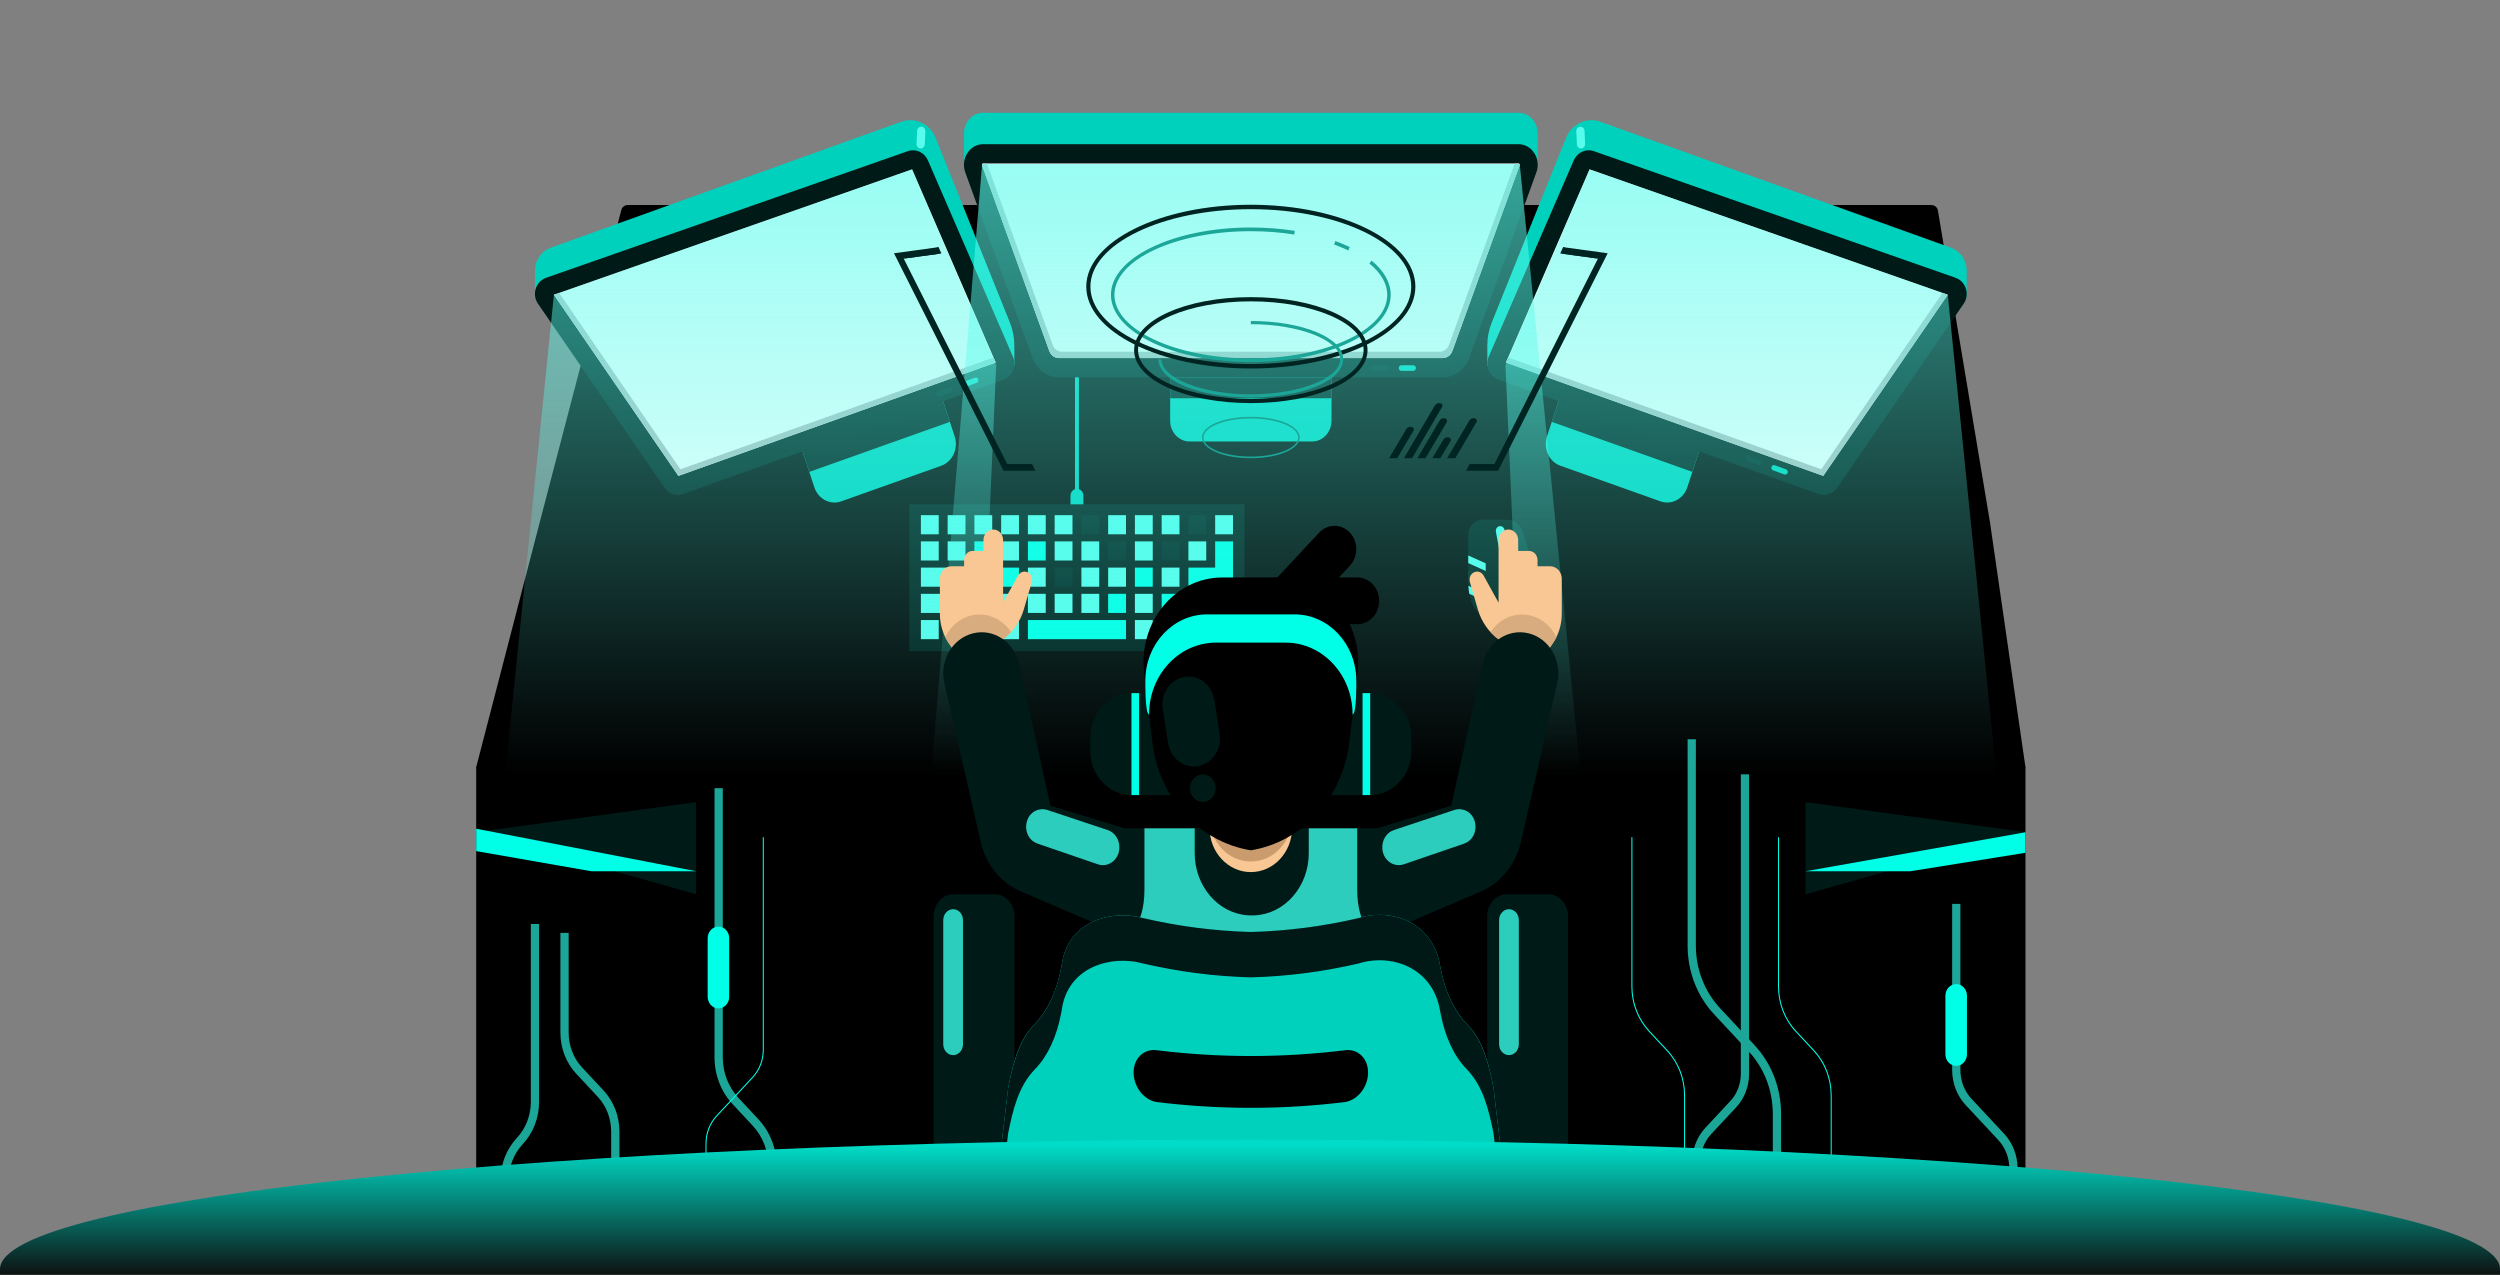 <svg width="1512" height="771" viewBox="0 0 1512 771" fill="none" xmlns="http://www.w3.org/2000/svg">
<rect x="0" y="0" width="1512" height="771" fill="#808080" stroke="none"/>
<g clip-path="url(#clip0_472_79)">
<path d="M1172.06 127.341C1171.74 125.413 1170.07 124 1168.11 124H932.5H756.5H629H379.651C377.831 124 376.241 125.228 375.781 126.989L326.5 315.597L288 464H756.5H1225L1203.5 315.597L1172.06 127.341Z" fill="black"/>
<path d="M1225 463.693H288V730.558H1225V463.693Z" fill="black"/>
<path d="M1077.19 730.773H1072.19V673.738C1072.19 659.421 1066.99 645.964 1057.55 635.841L1036.77 613.554C1026.38 602.42 1020.67 587.615 1020.67 571.867V447.095H1025.66V571.867C1025.66 586.183 1030.86 599.641 1040.3 609.765L1061.08 632.052C1071.47 643.186 1077.19 657.99 1077.19 673.738V730.773Z" fill="#1BA698"/>
<path d="M1028.54 730.773H1023.55V702.423C1023.55 694.751 1026.33 687.537 1031.39 682.111L1046.47 665.945C1050.58 661.531 1052.85 655.663 1052.85 649.421V468.334H1057.85V649.421C1057.85 657.095 1055.06 664.308 1050 669.733L1034.93 685.899C1030.81 690.314 1028.54 696.181 1028.54 702.423V730.773Z" fill="#1BA698"/>
<path d="M469.71 730.773H464.713V705.431C464.713 696.117 461.331 687.361 455.189 680.775L443.128 667.843C436.043 660.246 432.142 650.145 432.142 639.4V476.687H437.139V639.399C437.139 648.713 440.521 657.467 446.661 664.053L458.723 676.985C465.808 684.582 469.709 694.685 469.709 705.429L469.71 730.773Z" fill="#1BA698"/>
<path d="M1220.25 730.558H1215.25V706.907C1215.25 700.306 1212.86 694.101 1208.51 689.435L1188.87 668.38C1183.57 662.702 1180.66 655.151 1180.66 647.118V546.672H1185.65V647.118C1185.65 653.72 1188.05 659.926 1192.4 664.592L1212.04 685.646C1217.34 691.324 1220.25 698.876 1220.25 706.907V730.558Z" fill="#1BA698"/>
<path d="M374.631 730.773H369.634V684.431C369.634 676.444 366.733 668.935 361.466 663.286L348.565 649.452C342.353 642.793 338.934 633.939 338.934 624.519V564.189H343.931V624.519C343.931 632.506 346.832 640.015 352.099 645.663L365 659.497C371.212 666.158 374.631 675.013 374.631 684.431V730.773Z" fill="#1BA698"/>
<path d="M307.713 730.773H302.716V713.826C302.716 704.151 306.23 695.056 312.609 688.216C318.045 682.387 321.039 674.638 321.039 666.394V558.78H326.036V666.394C326.036 676.07 322.521 685.165 316.142 692.004C310.707 697.835 307.713 705.583 307.713 713.826V730.773Z" fill="#1BA698"/>
<path d="M1225 503.241L1092 540.859V485.128L1225 503.241Z" fill="#001A17"/>
<path d="M1092 526.926H1155.43L1225 515.767V503.348L1092 526.926Z" fill="#00FFE6"/>
<path d="M288 503.241L421 540.859V485.128L288 503.241Z" fill="#001A17"/>
<path d="M421 526.926H357.571L288 514.753V501.204L421 526.926Z" fill="#00FFE6"/>
<path d="M652.52 211.842H650.152V303.933H652.52V211.842Z" fill="#00D1BD"/>
<path d="M651.335 295.64C649.175 295.64 647.423 297.518 647.423 299.835V327.492H655.246V299.835C655.248 297.518 653.496 295.64 651.335 295.64Z" fill="#00D1BD"/>
<path d="M752.683 305.014H549.986V393.78H752.683V305.014Z" fill="#001A17"/>
<path d="M734.928 327.428V343.286H718.749V354.852H745.713V343.286V327.428H734.928Z" fill="#00FFE6"/>
<path d="M745.714 359.143H718.749V370.71H745.714V359.143Z" fill="#58FCEC"/>
<path d="M567.744 311.57H556.958V323.137H567.744V311.57Z" fill="#58FCEC"/>
<path d="M583.923 311.57H573.136V323.137H583.923V311.57Z" fill="#58FCEC"/>
<path d="M600.102 311.57H589.315V323.137H600.102V311.57Z" fill="#58FCEC"/>
<path d="M616.28 311.57H605.494V323.137H616.28V311.57Z" fill="#58FCEC"/>
<path d="M632.459 311.57H621.673V323.137H632.459V311.57Z" fill="#58FCEC"/>
<path d="M648.639 311.57H637.853V323.137H648.639V311.57Z" fill="#58FCEC"/>
<path d="M664.819 311.57H654.032V323.137H664.819V311.57Z" fill="#002421"/>
<path d="M680.998 311.57H670.211V323.137H680.998V311.57Z" fill="#58FCEC"/>
<path d="M697.177 311.57H686.39V323.137H697.177V311.57Z" fill="#58FCEC"/>
<path d="M713.355 311.57H702.57V323.137H713.355V311.57Z" fill="#58FCEC"/>
<path d="M729.535 311.57H718.749V323.137H729.535V311.57Z" fill="#002421"/>
<path d="M745.713 311.57H734.928V323.137H745.713V311.57Z" fill="#58FCEC"/>
<path d="M567.744 327.428H556.958V338.995H567.744V327.428Z" fill="#58FCEC"/>
<path d="M583.923 327.428H573.136V338.995H583.923V327.428Z" fill="#58FCEC"/>
<path d="M600.102 327.428H589.315V338.995H600.102V327.428Z" fill="#00FFE6"/>
<path d="M616.28 327.428H605.494V338.995H616.28V327.428Z" fill="#58FCEC"/>
<path d="M632.459 327.428H621.673V338.995H632.459V327.428Z" fill="#00FFE6"/>
<path d="M648.639 327.428H637.853V338.995H648.639V327.428Z" fill="#58FCEC"/>
<path d="M664.819 327.428H654.032V338.995H664.819V327.428Z" fill="#58FCEC"/>
<path d="M680.998 327.428H670.211V338.995H680.998V327.428Z" fill="#002421"/>
<path d="M697.177 327.428H686.39V338.995H697.177V327.428Z" fill="#58FCEC"/>
<path d="M713.355 327.428H702.57V338.995H713.355V327.428Z" fill="#002421"/>
<path d="M729.535 327.428H718.749V338.995H729.535V327.428Z" fill="#58FCEC"/>
<path d="M583.923 343.286H556.958V354.852H583.923V343.286Z" fill="#58FCEC"/>
<path d="M600.102 343.286H589.315V354.852H600.102V343.286Z" fill="#58FCEC"/>
<path d="M616.28 343.286H605.494V354.852H616.28V343.286Z" fill="#00FFE6"/>
<path d="M632.459 343.286H621.673V354.852H632.459V343.286Z" fill="#58FCEC"/>
<path d="M648.639 343.286H637.853V354.852H648.639V343.286Z" fill="#002421"/>
<path d="M664.819 343.286H654.032V354.852H664.819V343.286Z" fill="#58FCEC"/>
<path d="M680.998 343.286H670.211V354.852H680.998V343.286Z" fill="#58FCEC"/>
<path d="M697.177 343.286H686.39V354.852H697.177V343.286Z" fill="#00FFE6"/>
<path d="M713.355 343.286H702.57V354.852H713.355V343.286Z" fill="#58FCEC"/>
<path d="M583.923 359.143H556.958V370.71H583.923V359.143Z" fill="#58FCEC"/>
<path d="M600.102 359.143H589.315V370.71H600.102V359.143Z" fill="#58FCEC"/>
<path d="M616.28 359.143H605.494V370.71H616.28V359.143Z" fill="#58FCEC"/>
<path d="M632.459 359.143H621.673V370.71H632.459V359.143Z" fill="#58FCEC"/>
<path d="M648.639 359.143H637.853V370.71H648.639V359.143Z" fill="#58FCEC"/>
<path d="M664.819 359.143H654.032V370.71H664.819V359.143Z" fill="#58FCEC"/>
<path d="M680.998 359.143H670.211V370.71H680.998V359.143Z" fill="#00FFE6"/>
<path d="M697.177 359.143H686.39V370.71H697.177V359.143Z" fill="#58FCEC"/>
<path d="M713.355 359.143H702.57V370.71H713.355V359.143Z" fill="#00FFE6"/>
<path d="M567.744 375.001H556.958V386.568H567.744V375.001Z" fill="#58FCEC"/>
<path d="M583.923 375.001H573.136V386.568H583.923V375.001Z" fill="#58FCEC"/>
<path d="M600.102 375.001H589.315V386.568H600.102V375.001Z" fill="#58FCEC"/>
<path d="M616.28 375.001H605.494V386.568H616.28V375.001Z" fill="#58FCEC"/>
<path d="M680.996 375.001H621.673V386.568H680.996V375.001Z" fill="#00FFE6"/>
<path d="M697.177 375.001H686.39V386.568H697.177V375.001Z" fill="#58FCEC"/>
<path d="M713.355 375.001H702.57V386.568H713.355V375.001Z" fill="#58FCEC"/>
<path d="M729.535 375.001H718.749V386.568H729.535V375.001Z" fill="#58FCEC"/>
<path d="M745.713 375.001H734.928V386.568H745.713V375.001Z" fill="#58FCEC"/>
<path d="M911.274 314.314C915.81 314.314 919.828 317.453 921.218 322.083L927.885 344.281C929.235 348.78 929.432 353.611 928.283 358.174C926.394 365.676 921.487 375.346 908.729 375.346C887.889 375.346 887.994 357.536 887.994 349.538V323.474C887.994 318.416 891.818 314.314 896.537 314.314H911.274Z" fill="#001A17"/>
<path d="M906.806 318.26C905.369 318.57 904.439 320.069 904.727 321.608L906.859 332.994C907.147 334.535 908.545 335.533 909.981 335.223C911.417 334.914 912.347 333.415 912.06 331.876L909.928 320.49C909.64 318.949 908.242 317.951 906.806 318.26Z" fill="#58FCEC"/>
<path d="M887.995 340.547L898.559 345.346V340.701L887.995 335.95V340.547Z" fill="#58FCEC"/>
<path d="M898.559 349.857L887.995 345.105V349.538C887.995 349.59 887.995 349.648 887.995 349.701L898.559 354.5V349.857Z" fill="#002421"/>
<path d="M898.559 363.655V359.011L888.09 354.302C888.172 355.836 888.326 357.474 888.621 359.141L898.559 363.655Z" fill="#58FCEC"/>
<path d="M707.707 217.885V254.435C707.707 261.38 712.957 267.01 719.432 267.01H793.581C800.058 267.01 805.308 261.38 805.308 254.435V217.885H707.707Z" fill="#00D1BD"/>
<path d="M930.007 80.037H929.971C929.659 73.699 924.81 68.204 918.348 68.204H756.5H594.65C588.188 68.204 583.34 73.699 583.027 80.037H583.011V80.296C583.005 80.522 583.006 80.75 583.011 80.979V99.065H588.809L624.48 197.54C627.029 204.577 633.345 209.212 640.384 209.212H756.5H872.614C879.653 209.212 885.969 204.577 888.518 197.54L924.189 99.065H930.007V80.037Z" fill="#00D1BD"/>
<path d="M756.5 87.195H594.65C586.459 87.195 580.827 96.02 583.793 104.206L624.482 216.532C627.03 223.568 633.347 228.203 640.386 228.203H756.5H872.614C879.653 228.203 885.969 223.568 888.518 216.532L929.206 104.206C932.172 96.02 926.539 87.195 918.35 87.195H756.5Z" fill="#001A17"/>
<path d="M640.386 216.545C637.812 216.545 635.547 214.883 634.616 212.31L593.928 99.986C593.88 99.854 593.78 99.578 594.01 99.216C594.241 98.854 594.518 98.854 594.65 98.854H918.348C918.481 98.854 918.757 98.854 918.988 99.216C919.219 99.578 919.119 99.854 919.071 99.988L878.382 212.313C877.45 214.885 875.185 216.547 872.612 216.547L640.386 216.545Z" fill="white"/>
<path d="M918.989 99.215C918.758 98.853 918.482 98.853 918.35 98.853H916.111L876.388 208.512C875.456 211.085 873.191 212.746 870.618 212.746H642.382C639.808 212.746 637.543 211.083 636.613 208.511L596.89 98.852H594.651C594.519 98.852 594.243 98.852 594.012 99.213C593.78 99.575 593.88 99.851 593.929 99.984L634.617 212.308C635.549 214.88 637.814 216.543 640.387 216.543H872.615C875.189 216.543 877.454 214.88 878.386 212.309L919.074 99.984C919.119 99.854 919.221 99.578 918.989 99.215Z" fill="#BCBEC0"/>
<path d="M838.241 220.925H831.006C830.141 220.925 829.438 221.678 829.438 222.606C829.438 223.534 830.141 224.287 831.006 224.287H838.241C839.107 224.287 839.809 223.534 839.809 222.606C839.809 221.678 839.107 220.925 838.241 220.925Z" fill="#002421"/>
<path d="M854.77 220.925H847.535C846.669 220.925 845.967 221.678 845.967 222.606C845.967 223.534 846.669 224.287 847.535 224.287H854.77C855.636 224.287 856.338 223.534 856.338 222.606C856.338 221.678 855.637 220.925 854.77 220.925Z" fill="#00D1BD"/>
<path d="M805.308 228.204H707.707V240.866H805.308V228.204Z" fill="#001917"/>
<path d="M944.141 238.016L935.617 263.935C933.214 271.24 936.869 279.238 943.725 281.679L1004.26 303.221C1010.93 305.598 1018.16 301.802 1020.5 294.686L1029.18 268.281L944.141 238.016Z" fill="#00D1BD"/>
<path d="M1023.55 285.405L1029.18 268.281L944.141 238.016L938.509 255.14L1023.55 285.405Z" fill="#001917"/>
<path d="M1189.46 179.95V163.716C1189.46 157.445 1185.64 151.863 1179.94 149.816L967.92 73.632C959.636 70.655 950.556 74.885 947.173 83.294L902.19 195.129C900.432 199.499 899.526 204.189 899.526 208.928V221.249L1044.38 223.552L1189.46 179.95Z" fill="#00D1BD"/>
<path d="M951.822 96.945L900.402 215.669C898.012 221.186 900.7 227.647 906.202 229.611L1099.86 298.749C1103.99 300.224 1108.57 298.702 1111.11 295.006L1187.61 183.719C1191.48 178.103 1189.02 170.203 1182.73 168.001L963.98 91.426C959.167 89.74 953.908 92.128 951.822 96.945Z" fill="#001A17"/>
<path d="M910.761 219.281L961.364 102.443L1177.99 178.275L1102.69 287.801L910.761 219.281Z" fill="white"/>
<path d="M1174.83 177.167L1101.51 283.809L912.101 216.189L910.761 219.281L1102.69 287.801L1177.99 178.275L1174.83 177.167Z" fill="#BCBEC0"/>
<path d="M1064.62 278.184L1057.79 275.697C1056.97 275.4 1056.08 275.847 1055.79 276.698C1055.5 277.549 1055.94 278.479 1056.75 278.776L1063.58 281.262C1064.4 281.56 1065.29 281.112 1065.58 280.262C1065.86 279.412 1065.43 278.481 1064.62 278.184Z" fill="#002421"/>
<path d="M1080.22 283.864L1073.39 281.378C1072.57 281.08 1071.68 281.528 1071.39 282.378C1071.11 283.229 1071.54 284.159 1072.35 284.456L1079.18 286.943C1080 287.24 1080.89 286.793 1081.18 285.942C1081.47 285.093 1081.04 284.162 1080.22 283.864Z" fill="#00D1BD"/>
<path d="M955.723 76.64C954.349 76.709 953.288 77.959 953.352 79.433L953.695 87.258C953.76 88.732 954.925 89.869 956.299 89.801C957.674 89.731 958.734 88.481 958.671 87.007L958.328 79.182C958.263 77.709 957.096 76.57 955.723 76.64Z" fill="#58FCEC"/>
<path d="M568.859 238.016L577.383 263.935C579.785 271.24 576.131 279.238 569.275 281.679L508.745 303.221C502.067 305.598 494.843 301.802 492.503 294.686L483.819 268.281L568.859 238.016Z" fill="#00D1BD"/>
<path d="M489.45 285.405L483.818 268.281L568.859 238.016L574.491 255.14L489.45 285.405Z" fill="#001917"/>
<path d="M323.537 179.95V163.716C323.537 157.445 327.36 151.863 333.06 149.816L545.08 73.632C553.363 70.655 562.443 74.885 565.825 83.294L610.809 195.129C612.567 199.499 613.472 204.189 613.472 208.928V221.249L468.622 223.552L323.537 179.95Z" fill="#00D1BD"/>
<path d="M561.178 96.945L612.598 215.669C614.988 221.186 612.299 227.647 606.797 229.611L413.137 298.749C409.005 300.224 404.434 298.702 401.894 295.006L325.386 183.719C321.524 178.103 323.981 170.203 330.271 168.001L549.02 91.426C553.833 89.74 559.091 92.128 561.178 96.945Z" fill="#001A17"/>
<path d="M602.238 219.281L551.634 102.443L335.008 178.275L410.306 287.801L602.238 219.281Z" fill="white"/>
<path d="M338.172 177.167L411.486 283.809L600.898 216.189L602.238 219.281L410.306 287.801L335.008 178.275L338.172 177.167Z" fill="#BCBEC0"/>
<path d="M574.096 234.084L567.263 236.556C566.445 236.852 565.989 237.791 566.243 238.653C566.496 239.514 567.366 239.974 568.184 239.677L575.017 237.206C575.835 236.91 576.291 235.972 576.037 235.109C575.784 234.246 574.914 233.788 574.096 234.084Z" fill="#002421"/>
<path d="M589.708 228.436L582.875 230.908C582.057 231.204 581.601 232.143 581.854 233.004C582.108 233.866 582.977 234.325 583.796 234.029L590.628 231.558C591.447 231.262 591.903 230.322 591.649 229.461C591.395 228.598 590.526 228.14 589.708 228.436Z" fill="#00D1BD"/>
<path d="M557.276 76.64C558.65 76.709 559.711 77.959 559.647 79.433L559.304 87.258C559.239 88.732 558.073 89.869 556.699 89.801C555.325 89.731 554.264 88.481 554.328 87.007L554.67 79.182C554.736 77.709 555.903 76.57 557.276 76.64Z" fill="#58FCEC"/>
<path d="M1225 641.202L1177.99 178.275L961.364 102.443L910.518 220.925L930.007 668.699L1225 641.202Z" fill="url(#paint0_linear_472_79)"/>
<path d="M288 641.202L335.009 178.275L551.634 102.443L602.482 220.925L582.993 668.699L288 641.202Z" fill="url(#paint1_linear_472_79)"/>
<path d="M976.22 671.888H546.166L594.01 99.216H919.136L976.22 671.888Z" fill="url(#paint2_linear_472_79)"/>
<path d="M832.899 500.959H680.117V559.089C680.117 604.33 714.319 641.005 756.509 641.005C798.699 641.005 832.9 604.33 832.9 559.089V500.959H832.899Z" fill="#001A17"/>
<path d="M731.541 447.095V500.678C731.541 515.46 742.715 527.442 756.5 527.442C770.285 527.442 781.459 515.46 781.459 500.678V447.095H731.541Z" fill="#F9C793"/>
<path d="M731.541 440.691V494.274C731.541 509.055 742.715 521.038 756.5 521.038C770.285 521.038 781.459 509.056 781.459 494.274V440.691H731.541Z" fill="#CA9C6D"/>
<path d="M684.312 419.2C670.575 419.2 659.438 431.142 659.438 445.873V454.192C659.438 468.924 670.575 480.865 684.312 480.865H716.945V419.201L684.312 419.2Z" fill="#001A17"/>
<path d="M688.921 419.2H684.312V480.864H688.921V419.2Z" fill="#00FFE6"/>
<path d="M828.688 419.2C842.425 419.2 853.562 431.142 853.562 445.873V454.192C853.562 468.924 842.425 480.865 828.688 480.865H796.055V419.201L828.688 419.2Z" fill="#001A17"/>
<path d="M824.079 480.865H828.688V419.201H824.079V480.865Z" fill="#00FFE6"/>
<path d="M739.305 349.261C710.608 349.261 688.414 376.244 691.997 406.776L696.93 448.811C700.882 482.472 725.214 509.214 756.499 514.277C787.782 509.213 812.115 482.47 816.067 448.811L821.001 406.776C824.585 376.244 802.389 349.261 773.692 349.261H739.305Z" fill="black"/>
<path d="M820.941 349.261H770.366V377.52H820.941C828.218 377.52 834.117 371.194 834.117 363.39C834.117 355.588 828.218 349.261 820.941 349.261Z" fill="black"/>
<path d="M797.789 322.166L762.027 360.514L780.662 380.497L816.423 342.15C821.569 336.631 821.569 327.685 816.423 322.167C811.278 316.647 802.935 316.647 797.789 322.166Z" fill="black"/>
<path d="M820.283 411.628C820.283 389.507 803.56 371.574 782.931 371.574H756.5H730.069C709.44 371.574 692.717 389.507 692.717 411.628C692.717 411.628 692.428 432.078 694.968 432.078C694.968 408.099 713.094 388.662 735.456 388.662H756.5H777.544C799.904 388.662 818.032 408.099 818.032 432.078C820.572 432.078 820.283 411.628 820.283 411.628Z" fill="#00FFE6"/>
<path d="M909.698 389.025L906.68 386.902C900.537 382.58 895.984 376.106 893.798 368.585L888.962 351.947C888.242 349.249 889.78 346.455 892.331 345.83C894.266 345.354 896.267 346.274 897.279 348.106L906.332 364.489V326.612C906.332 323.101 908.987 320.254 912.262 320.254C915.536 320.254 918.191 323.101 918.191 326.612V333.19H924.679C927.561 333.19 929.897 335.695 929.897 338.786V342.49H937.563C941.424 342.49 944.553 345.846 944.553 349.985V371.33C944.553 377.939 942.522 384.364 938.775 389.612L931.759 399.433L909.698 389.025Z" fill="#F9C793"/>
<path d="M925.705 372.283C916.215 369.96 906.761 374.239 901.498 382.304C903.067 384.013 904.787 385.57 906.681 386.902L909.699 389.025L931.759 399.432L938.775 389.61C939.727 388.277 940.565 386.868 941.291 385.4C938.285 378.992 932.746 374.007 925.705 372.283Z" fill="#D8AC7E"/>
<path d="M832.899 500.959L877.712 487.269L896.663 401.567C899.606 388.255 912.009 379.977 924.448 383.023C937.105 386.122 944.939 399.741 941.842 413.261L919.853 509.247C916.742 522.827 907.713 533.964 895.603 539.156L821.382 570.983L832.899 500.959Z" fill="#001A17"/>
<path d="M883.755 489.497C883.821 489.506 883.887 489.516 883.954 489.526C894.353 491.099 895.466 506.799 885.464 510.231L849.034 522.728C842.83 524.856 836.349 520.141 836.044 513.164C836.039 513.062 836.035 512.961 836.03 512.861C835.789 507.952 838.649 503.486 843.026 502.03L879.532 489.891C880.9 489.435 882.337 489.295 883.755 489.497Z" fill="#2CCDBD"/>
<path d="M603.3 389.025L606.319 386.902C612.462 382.58 617.014 376.106 619.201 368.585L624.037 351.947C624.757 349.249 623.219 346.455 620.667 345.83C618.732 345.354 616.732 346.274 615.72 348.106L606.666 364.489V326.612C606.666 323.101 604.011 320.254 600.737 320.254C597.462 320.254 594.807 323.101 594.807 326.612V333.19H588.32C585.438 333.19 583.101 335.695 583.101 338.786V342.49H575.435C571.575 342.49 568.445 345.846 568.445 349.985V371.33C568.445 377.939 570.477 384.364 574.225 389.612L581.241 399.433L603.3 389.025Z" fill="#F9C793"/>
<path d="M587.295 372.283C596.785 369.96 606.239 374.239 611.502 382.304C609.933 384.013 608.213 385.57 606.319 386.902L603.3 389.025L581.241 399.432L574.225 389.61C573.273 388.277 572.434 386.868 571.709 385.4C574.713 378.992 580.254 374.007 587.295 372.283Z" fill="#D8AC7E"/>
<path d="M680.101 500.959L635.287 487.269L616.336 401.567C613.393 388.255 600.989 379.977 588.551 383.023C575.894 386.122 568.059 399.741 571.156 413.261L593.146 509.247C596.257 522.827 605.286 533.964 617.395 539.156L691.617 570.983L680.101 500.959Z" fill="#001A17"/>
<path d="M629.244 489.497C629.178 489.506 629.112 489.516 629.044 489.526C618.646 491.099 617.533 506.799 627.535 510.231L663.964 522.728C670.169 524.856 676.65 520.141 676.955 513.164C676.96 513.062 676.964 512.961 676.969 512.861C677.21 507.952 674.35 503.486 669.972 502.03L633.467 489.891C632.1 489.435 630.663 489.295 629.244 489.497Z" fill="#2CCDBD"/>
<path d="M820.838 537.766V532.379V500.958H791.536V516.13C791.536 535.89 777.283 552.715 758.875 553.606C758.268 553.636 757.658 553.65 757.045 553.65C756.431 553.65 755.822 553.636 755.214 553.606C736.805 552.714 722.553 535.889 722.553 516.13V500.958H692.163V532.379V537.766C692.163 561.595 681.06 565.924 680.418 566.155C683.762 608.084 716.54 641.004 756.507 641.004C796.474 641.004 829.25 608.087 832.597 566.16C832.278 566.052 820.838 561.962 820.838 537.766Z" fill="#2CCDBD"/>
<path d="M737.649 443.79L734.435 423.307C732.986 414.073 724.831 407.846 716.218 409.399C707.606 410.953 701.799 419.698 703.248 428.933L706.462 449.415C707.911 458.649 716.067 464.876 724.678 463.322C733.291 461.771 739.098 453.024 737.649 443.79Z" fill="#001A17"/>
<path d="M735.25 476.687C735.25 481.301 731.762 485.041 727.459 485.041C723.157 485.041 719.668 481.301 719.668 476.687C719.668 472.073 723.157 468.333 727.459 468.333C731.762 468.333 735.25 472.073 735.25 476.687Z" fill="#001A17"/>
<path d="M434.505 560.406C430.908 560.406 427.992 563.533 427.992 567.39V602.889C427.992 606.746 430.908 609.873 434.505 609.873C438.102 609.873 441.018 606.746 441.018 602.889V567.39C441.018 563.533 438.102 560.406 434.505 560.406Z" fill="#00FFE6"/>
<path d="M1183.1 595.178C1179.5 595.178 1176.59 598.304 1176.59 602.161V637.66C1176.59 641.517 1179.5 644.644 1183.1 644.644C1186.7 644.644 1189.61 641.517 1189.61 637.66V602.161C1189.61 598.304 1186.7 595.178 1183.1 595.178Z" fill="#00FFE6"/>
<path d="M1019.13 730.773H1018.51V662.572C1018.51 652.39 1014.81 642.819 1008.1 635.62L997.252 623.989C990.421 616.662 986.659 606.923 986.659 596.563V506.338H987.284V596.563C987.284 606.745 990.981 616.315 997.695 623.515L1008.54 635.146C1015.37 642.472 1019.13 652.212 1019.13 662.572V730.773Z" fill="#00FFE6"/>
<path d="M1107.81 730.773H1107.19V662.572C1107.19 652.39 1103.49 642.819 1096.78 635.62L1085.93 623.989C1079.1 616.662 1075.34 606.923 1075.34 596.563V506.338H1075.96V596.563C1075.96 606.745 1079.66 616.315 1086.37 623.515L1097.22 635.146C1104.05 642.472 1107.81 652.212 1107.81 662.572V730.773Z" fill="#00FFE6"/>
<path d="M427.3 730.773H426.676V691.653C426.676 685.228 429.01 679.186 433.247 674.642L454.939 651.381C459.06 646.963 461.329 641.089 461.329 634.842V506.339H461.953V634.842C461.953 641.268 459.619 647.31 455.382 651.854L433.69 675.115C429.57 679.533 427.302 685.406 427.302 691.653L427.3 730.773Z" fill="#00FFE6"/>
<path d="M756.5 222.856C701.624 222.856 656.979 200.646 656.979 173.346C656.979 146.046 701.624 123.835 756.5 123.835C811.376 123.835 856.019 146.046 856.019 173.346C856.019 200.646 811.376 222.856 756.5 222.856ZM756.5 126.515C703.002 126.515 659.478 147.524 659.478 173.346C659.478 199.168 703.001 220.177 756.5 220.177C809.998 220.177 853.521 199.168 853.521 173.346C853.521 147.524 809.998 126.515 756.5 126.515Z" fill="#002421"/>
<path d="M815.466 151.473C812.803 150.199 809.933 149.001 806.937 147.913L807.607 145.791C810.664 146.902 813.595 148.125 816.317 149.427L815.466 151.473Z" fill="#1BA698"/>
<path d="M756.5 219.005C709.851 219.005 671.9 200.744 671.9 178.296C671.9 155.85 709.851 137.589 756.5 137.589C765.588 137.589 774.529 138.272 783.075 139.621L782.771 141.837C774.326 140.504 765.488 139.828 756.501 139.828C711.004 139.828 673.99 157.085 673.99 178.296C673.99 199.507 711.004 216.765 756.501 216.765C801.998 216.765 839.012 199.509 839.012 178.296C839.012 171.697 835.287 165.158 828.238 159.386L829.506 157.606C837.092 163.817 841.102 170.972 841.102 178.296C841.1 200.744 803.149 219.005 756.5 219.005Z" fill="#1BA698"/>
<path d="M756.5 243.797C716.917 243.797 685.91 229.721 685.91 211.752C685.91 193.781 716.917 179.705 756.5 179.705C796.083 179.705 827.09 193.781 827.09 211.752C827.09 229.721 796.083 243.797 756.5 243.797ZM756.5 182.253C718.886 182.253 688.286 195.487 688.286 211.752C688.286 228.017 718.886 241.249 756.5 241.249C794.113 241.249 824.714 228.017 824.714 211.752C824.714 195.487 794.114 182.253 756.5 182.253Z" fill="#002421"/>
<path d="M756.5 240.428C725.176 240.428 700.639 230.261 700.639 217.281H702.435C702.435 228.783 727.194 238.501 756.501 238.501C785.808 238.501 810.567 228.783 810.567 217.281C810.567 205.777 785.808 196.059 756.501 196.059V194.132C787.826 194.132 812.363 204.301 812.363 217.279C812.363 230.258 787.825 240.428 756.5 240.428Z" fill="#1BA698"/>
<path d="M756.5 277.132C739.929 277.132 726.948 271.633 726.948 264.612C726.948 257.59 739.929 252.091 756.5 252.091C773.071 252.091 786.052 257.59 786.052 264.612C786.052 271.633 773.071 277.132 756.5 277.132ZM756.5 253.097C740.722 253.097 727.885 258.263 727.885 264.613C727.885 270.963 740.721 276.129 756.5 276.129C772.279 276.129 785.115 270.963 785.115 264.613C785.115 258.262 772.278 253.097 756.5 253.097Z" fill="#1BA698"/>
<path d="M906.077 284.684H886.776L888.78 280.665H903.841L966.429 156.415L944.893 153.466L945.368 149.479L972.324 153.17L906.077 284.684Z" fill="#002421"/>
<path d="M966.429 156.415L943.628 153.294L945.368 149.479" fill="#002421"/>
<path d="M606.924 284.684H626.225L624.221 280.665H609.159L546.571 156.415L568.107 153.466L567.632 149.479L540.678 153.17L606.924 284.684Z" fill="#002421"/>
<path d="M546.571 156.415L569.372 153.294L567.632 149.479" fill="#002421"/>
<path d="M936.291 540.816H911.496C904.842 540.816 899.448 546.784 899.448 554.146V730.558H948.34V554.146C948.34 546.784 942.945 540.816 936.291 540.816Z" fill="#001A17"/>
<path d="M601.519 540.816H576.723C570.069 540.816 564.676 546.784 564.676 554.146V730.558H613.567V554.146C613.567 546.784 608.173 540.816 601.519 540.816Z" fill="#001A17"/>
<path d="M912.621 549.883C909.324 549.883 906.652 552.84 906.652 556.488V631.547C906.652 635.195 909.324 638.152 912.621 638.152C915.918 638.152 918.591 635.195 918.591 631.547V556.488C918.591 552.841 915.918 549.883 912.621 549.883Z" fill="#2CCDBD"/>
<path d="M576.449 549.883C573.152 549.883 570.48 552.84 570.48 556.488V631.547C570.48 635.195 573.152 638.152 576.449 638.152C579.746 638.152 582.419 635.195 582.419 631.547V556.488C582.419 552.841 579.746 549.883 576.449 549.883Z" fill="#2CCDBD"/>
<path d="M911.884 730.558C909.02 706.297 906.141 682.04 903.249 657.785C900.324 643.532 897.295 629.392 886.975 619.095C879.367 611.105 873.959 599.533 871.307 585.725C871.117 584.735 871.022 584.24 870.832 583.249C866.397 558.15 841.972 548.849 821.581 555.281C799.848 560.314 778.727 563.037 756.507 563.66C734.31 563.037 713.188 560.319 691.433 555.281C671.71 549.817 645.655 557.488 642.182 583.249C641.992 584.239 641.897 584.735 641.707 585.725C639.056 599.533 633.648 611.105 626.039 619.095C615.72 629.39 612.69 643.532 609.765 657.785C606.873 682.041 603.995 706.299 601.13 730.558H911.884Z" fill="#00D1BD"/>
<path d="M604.377 730.558C606.169 715.453 607.965 700.349 609.765 685.246C612.69 670.993 615.97 656.863 626.039 646.556C633.641 638.775 639.056 626.994 641.707 613.186C641.897 612.196 641.992 611.7 642.182 610.71C645.655 584.949 671.71 577.277 691.433 582.741C713.188 587.779 734.31 590.498 756.507 591.121C778.728 590.498 799.848 587.775 821.581 582.741C841.972 576.308 866.397 585.611 870.832 610.71C871.022 611.7 871.117 612.196 871.307 613.186C873.958 626.994 879.373 638.775 886.975 646.556C897.045 656.863 900.324 670.993 903.249 685.246C905.049 700.349 906.846 715.454 908.637 730.558H911.884C909.02 706.297 906.14 682.04 903.249 657.785C900.324 643.532 897.045 629.402 886.975 619.095C879.373 611.313 873.959 599.533 871.307 585.725C871.117 584.735 871.022 584.24 870.832 583.249C866.397 558.15 841.972 548.847 821.581 555.281C799.848 560.314 778.727 563.037 756.507 563.66C734.31 563.037 713.188 560.319 691.433 555.281C671.71 549.817 645.655 557.488 642.182 583.249C641.992 584.239 641.897 584.735 641.707 585.725C639.056 599.533 633.641 611.314 626.039 619.095C615.97 629.402 612.69 643.532 609.765 657.785C606.873 682.041 603.995 706.299 601.13 730.558H604.377Z" fill="#001917"/>
<path d="M813.319 635.198C775.22 639.844 737.806 639.845 699.695 635.198C691.897 634.107 685.597 639.993 685.597 648.647C685.597 657.301 691.897 665.447 699.695 666.536C737.806 671.183 775.22 671.182 813.319 666.536C821.118 665.445 827.417 657.3 827.417 648.647C827.417 639.994 821.119 634.107 813.319 635.198Z" fill="black"/>
<path d="M875.226 277.132L888.632 254.359C889.148 253.483 890.193 252.931 891.338 252.931C892.729 252.931 893.633 254.19 893.006 255.255L880.129 277.132H875.226Z" fill="#002421"/>
<path d="M866.235 277.132L872.938 265.887C873.453 265.011 874.499 264.459 875.644 264.459C877.035 264.459 877.939 265.718 877.311 266.783L871.136 277.132H866.235Z" fill="#002421"/>
<path d="M857.245 277.132L870.65 254.359C871.166 253.483 872.212 252.931 873.356 252.931C874.748 252.931 875.651 254.19 875.024 255.255L862.147 277.132H857.245Z" fill="#002421"/>
<path d="M849.104 277.132L867.816 245.225C868.332 244.349 869.378 243.797 870.523 243.797C871.914 243.797 872.818 245.056 872.19 246.121L854.005 277.132H849.104Z" fill="#002421"/>
<path d="M840.114 277.132L850.518 259.568C851.034 258.692 852.081 258.14 853.224 258.14C854.616 258.14 855.519 259.399 854.892 260.464L845.015 277.132H840.114Z" fill="#002421"/>
</g>
<g clip-path="url(#clip1_472_79)">
<path d="M0 772.953V767.586C0 724.311 338.474 689.233 756 689.233C1173.53 689.233 1512 724.311 1512 767.586V772.953H0Z" fill="url(#paint3_linear_472_79)"/>
</g>
<defs>
<linearGradient id="paint0_linear_472_79" x1="1067.76" y1="-125.794" x2="1067.76" y2="468.396" gradientUnits="userSpaceOnUse">
<stop stop-color="#58FCEC"/>
<stop offset="1" stop-color="#58FCEC" stop-opacity="0"/>
</linearGradient>
<linearGradient id="paint1_linear_472_79" x1="445.241" y1="-125.794" x2="445.241" y2="468.396" gradientUnits="userSpaceOnUse">
<stop stop-color="#58FCEC"/>
<stop offset="1" stop-color="#58FCEC" stop-opacity="0"/>
</linearGradient>
<linearGradient id="paint2_linear_472_79" x1="761.193" y1="-131.607" x2="761.193" y2="469.315" gradientUnits="userSpaceOnUse">
<stop stop-color="#58FCEC"/>
<stop offset="1" stop-color="#58FCEC" stop-opacity="0"/>
</linearGradient>
<linearGradient id="paint3_linear_472_79" x1="756" y1="772.953" x2="756" y2="689.233" gradientUnits="userSpaceOnUse">
<stop stop-color="#0D0D0D"/>
<stop offset="0.956" stop-color="#00DCC7"/>
</linearGradient>
<clipPath id="clip0_472_79">
<rect width="1513" height="707" fill="white"/>
</clipPath>
<clipPath id="clip1_472_79">
<rect width="1512" height="82" fill="white" transform="matrix(1 0 0 -1 0 771)"/>
</clipPath>
</defs>
</svg>
